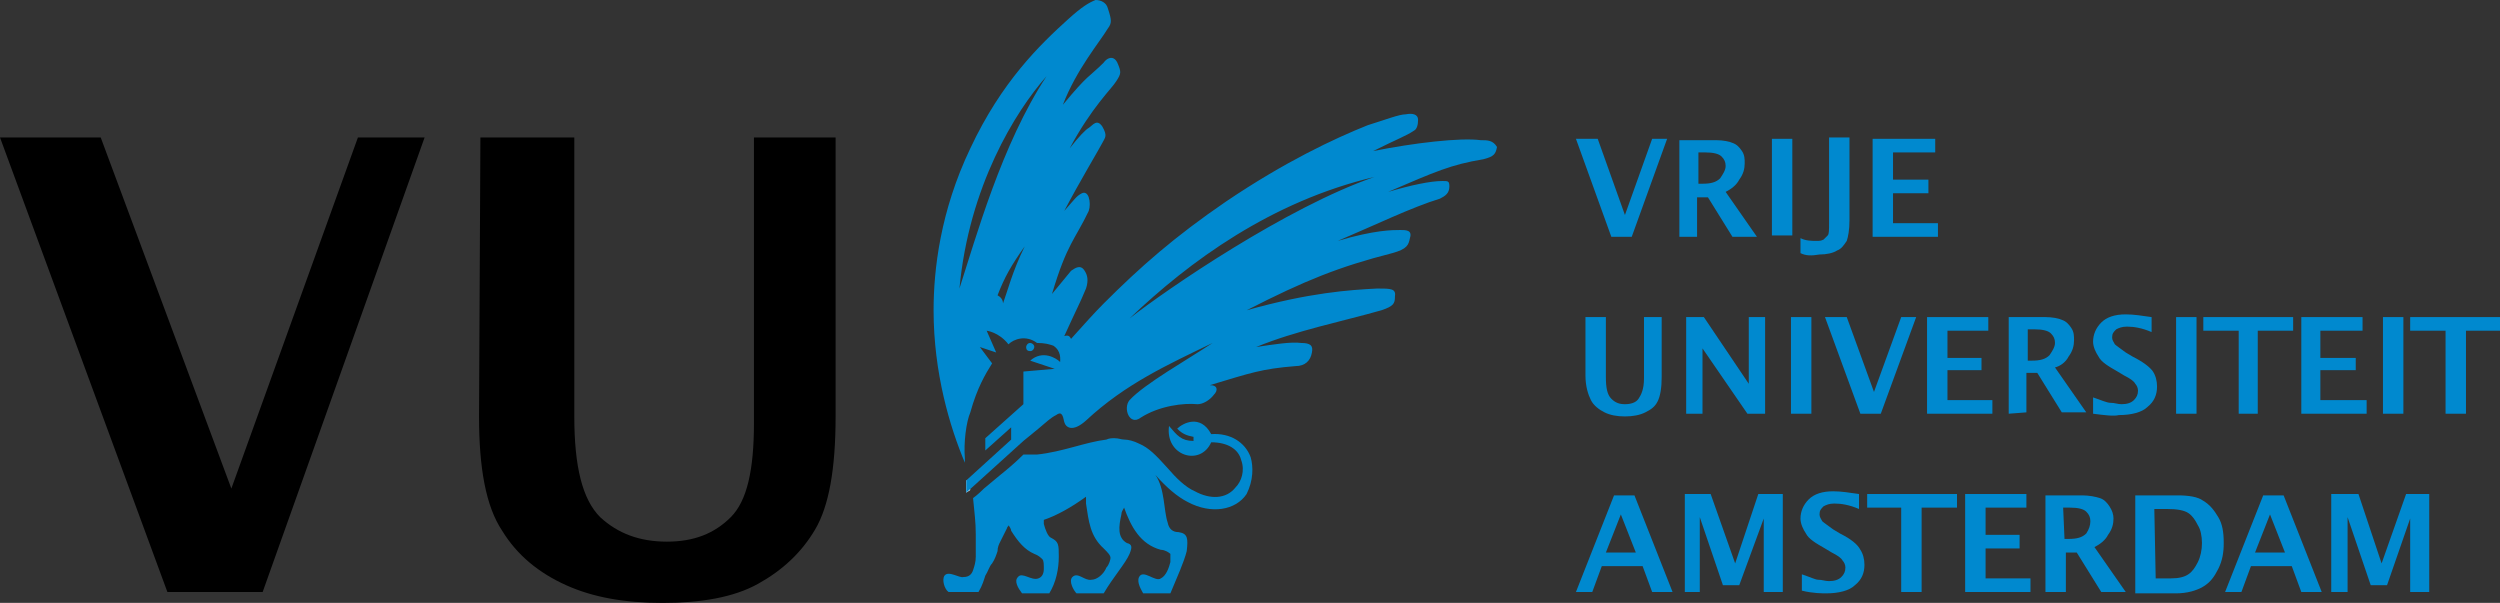 <?xml version="1.0" encoding="utf-8"?>
<!-- Generator: Adobe Illustrator 22.0.1, SVG Export Plug-In . SVG Version: 6.00 Build 0)  -->
<svg version="1.1" id="Layer_1" xmlns="http://www.w3.org/2000/svg" xmlns:xlink="http://www.w3.org/1999/xlink" x="0px" y="0px"
	 viewBox="0 0 183.7 44.3" style="enable-background:new 0 0 183.7 44.3;" xml:space="preserve">
<rect x="0" y="0" width="183.7" height="44.3" fill="#333333" stroke="none"/>
<style type="text/css">
	.st0{fill:#0089CF;}
	.st1{fill:#FFFFFF;}
</style>
<polygon class="st0" points="179.7,30.4 179.7,24.3 177.1,24.3 177.1,23.3 183.7,23.3 183.7,24.3 181.2,24.3 181.2,30.4 "/>
<polygon points="12.3,43.5 0,10.1 7.4,10.1 17,35.9 26.3,10.1 31.2,10.1 19.3,43.5 "/>
<path d="M35.3,10.1h6.9v20.5c0,3.7,0.6,6.1,1.9,7.4c1.3,1.2,2.9,1.8,4.9,1.8c2,0,3.5-0.6,4.7-1.8c1.2-1.2,1.7-3.5,1.7-6.9v-21h6
	v20.5c0,3.9-0.5,6.6-1.5,8.3s-2.4,3-4.2,4c-1.8,1-4.2,1.4-7,1.4c-2.8,0-5.1-0.4-7.1-1.3c-2-0.9-3.6-2.2-4.7-4
	c-1.2-1.8-1.7-4.6-1.7-8.4L35.3,10.1L35.3,10.1z"/>
<path class="st1" d="M71,35.3v0.9l0.3-0.2c-0.1-0.2-0.1-0.5-0.2-0.7H71z"/>
<path class="st0" d="M75.4,25.5c0-0.1,0.1-0.3,0.3-0.3c0.1,0,0.3,0.1,0.3,0.3c0,0.1-0.1,0.3-0.3,0.3C75.5,25.8,75.4,25.7,75.4,25.5"
	/>
<path class="st0" d="M91.9,33.6c-0.4-1.1-1.5-1.8-2.9-1.7c-0.8-1.5-2.1-0.8-2.5-0.4c0.4,0.4,0.7,0.5,1.2,0.6v0.3
	c-0.9,0-1.2-0.4-1.8-1.1c-0.3,2.2,2.3,3,3.1,1.2c1.2,0,2,0.5,2.2,1.3c0.3,0.8,0,1.6-0.4,2c-0.7,0.9-1.9,0.9-3,0.3
	c-0.7-0.3-1.4-1-2-1.7c-0.9-1-1.4-1.5-2.1-1.8c-0.4-0.2-0.8-0.3-1.1-0.3c-0.2,0-0.4-0.1-0.7-0.1c-0.2,0-0.4,0-0.6,0.1
	c-1.6,0.2-3.2,0.9-5.1,1.1h-1c-0.6,0.6-1.2,1.1-1.7,1.5l-1.2,1l0,0c-0.5,0.5-0.8,0.7-0.8,0.7c0.1,1.1,0.2,1.7,0.2,2.7
	c0,0.9,0,1.3,0,1.6c0,0.4-0.1,0.7-0.2,1s-0.3,0.5-0.7,0.5c-0.3,0.1-1.1-0.5-1.4-0.1c-0.2,0.3,0,1,0.3,1.2h2.2
	c0.3-0.5,0.4-0.9,0.5-1.2c0.2-0.3,0.3-0.7,0.5-0.9c0.2-0.3,0.3-0.6,0.4-0.9c0-0.3,0.1-0.5,0.2-0.7c0.2-0.4,0.4-0.8,0.5-1
	c0-0.1,0.1-0.1,0.1-0.2c0.1,0.1,0.2,0.3,0.2,0.4c0.5,0.8,1,1.4,1.7,1.7c0.3,0.1,0.5,0.3,0.6,0.4c0.1,0.1,0.1,0.4,0.1,0.7
	s-0.1,0.6-0.4,0.7c-0.5,0.2-1.2-0.5-1.5-0.1c-0.3,0.3,0,0.8,0.3,1.2h2c0.5-0.8,0.7-1.8,0.7-2.7s0-1.1-0.6-1.4
	c-0.2-0.1-0.4-0.6-0.5-1c0-0.1,0-0.1,0-0.3c0.9-0.3,2-0.9,3.1-1.7c0,0.2,0,0.3,0,0.5c0.2,1.3,0.3,2.4,1.3,3.3
	c0.3,0.3,0.5,0.5,0.5,0.7c0,0.1-0.1,0.5-0.3,0.7c-0.2,0.5-0.7,0.9-1.1,0.9c-0.5,0.1-1-0.6-1.4-0.2c-0.3,0.3,0.1,1,0.3,1.2h2
	c0.7-1.2,1.6-2.2,1.9-2.9c0.2-0.5,0.2-0.7-0.2-0.8c-0.7-0.4-0.6-1.2-0.4-2.1c0-0.2,0.1-0.3,0.2-0.5c0.5,1.4,1.2,2.7,2.7,3.1
	c0.3,0,0.6,0.2,0.7,0.3c0,0.1,0,0.4,0,0.6c-0.1,0.4-0.3,1-0.7,1.2c-0.4,0.3-1.3-0.7-1.6-0.1c-0.2,0.4,0.2,1,0.3,1.2h2
	c0.5-1.2,1-2.3,1.2-3.1c0.1-0.9,0.1-1.3-0.6-1.4c-0.4,0-0.7-0.2-0.8-0.7c-0.3-0.9-0.2-2.5-0.9-3.5c0.8,0.9,1.6,1.6,2.4,2
	c1.7,0.9,3.5,0.6,4.3-0.6C92.1,35.3,92.1,34.3,91.9,33.6"/>
<path class="st0" d="M108.8,10.3c-1.5-0.2-4.9,0.2-7.9,0.8c1.8-0.9,2.4-1.1,3-1.5c0.2-0.1,0.3-0.4,0.3-0.8c0-0.4-0.4-0.5-0.9-0.4
	c-0.5,0-1.5,0.4-2.8,0.8c-2.5,1-6.1,2.7-10.4,5.6c-3.8,2.6-6.3,4.8-9,7.5c-0.7,0.7-1.5,1.6-2.4,2.6c-0.1-0.2-0.2-0.3-0.5-0.2
	c1-2.2,1.1-2.3,1.6-3.5c0.2-0.6,0.1-1-0.1-1.3c-0.3-0.5-0.7-0.2-1,0c-0.4,0.5-0.5,0.6-1.4,1.7c1.1-3.7,1.7-4,2.7-6.1
	c0.1-0.3,0.1-0.7,0-1s-0.3-0.4-0.5-0.3c-0.4,0.2-0.5,0.4-1.3,1.3c1.1-2.1,2.6-4.6,2.8-5c0.2-0.4,0.4-0.5,0-1.2
	c-0.4-0.6-0.7-0.1-1,0.1c-0.2,0.1-0.7,0.6-1.4,1.5c1.6-3,3.1-4.4,3.4-4.9c0.4-0.6,0.4-0.7,0.1-1.4c-0.3-0.6-0.8-0.3-1,0
	c-1.1,1.1-1.1,0.8-3,3.1c1-2.6,2.7-4.6,3.3-5.6c0.3-0.4,0.3-0.6,0-1.5C81.3,0.2,80.9,0,80.5,0c-0.5,0.2-1,0.5-2,1.4
	c-2.1,1.9-4.9,4.6-7.2,9.5c-2.2,4.6-2.7,8.9-2.7,11.9c0,4.6,1.2,8.6,2.3,11.2c0-0.1,0-0.2,0-0.3c-0.1-1.2,0.1-2.7,0.4-3.4
	c0.5-1.8,1.1-2.8,1.6-3.6L72,25.5l1.2,0.4l-0.7-1.6c0,0,0.9,0.1,1.6,1c0.4-0.4,1.3-0.7,2.1-0.1c0.6,0,0.9,0.1,1.2,0.2
	c0.6,0.4,0.5,1,0.5,1.2c-0.3-0.3-1.3-0.9-2.2-0.1l1.8,0.6l-2.3,0.2v2.4l-2.8,2.5v0.9l1.9-1.7v0.9l-3.3,3v0.9l4.2-3.8l0,0l1.1-0.9
	l0,0c0.6-0.5,0.9-0.8,1.3-1c0.4-0.3,0.5,0,0.6,0.5c0.1,0.4,0.6,0.8,1.6-0.1c2.9-2.7,6-4.1,9.3-5.7c-1.8,1.2-5,3-6.1,4.2
	c-0.5,0.6,0,1.9,0.8,1.3c1.4-0.9,3.2-1.1,4.2-1c0.4,0,0.9-0.3,1.2-0.7c0.3-0.3,0.3-0.7-0.3-0.7c3-0.9,3.8-1.2,6.3-1.4
	c0.7,0,1.1-0.4,1.2-1c0.1-0.5-0.1-0.7-0.8-0.7c-0.7-0.1-2,0.1-3.3,0.3c2.9-1.2,6.4-1.9,9.2-2.7c0.9-0.3,1-0.5,1-1
	c0.1-0.6-0.3-0.6-1.3-0.6c-2,0.1-5,0.3-9.6,1.6c4.3-2.2,6.8-3.2,10.7-4.2c1.1-0.3,1.2-0.6,1.3-1.1c0.2-0.6-0.3-0.6-0.7-0.6
	c-0.6,0-1.9,0-4.6,0.8c2.6-1.1,5.5-2.5,7.5-3.1c0.4-0.2,0.7-0.4,0.7-0.9c0-0.4-0.1-0.4-0.5-0.4c-0.9,0-2.3,0.3-4,0.8
	c3.5-1.5,4.6-2,7-2.4c0.8-0.2,0.9-0.4,1-0.9C109.7,10.3,109.3,10.3,108.8,10.3 M73.7,22.3c0-0.3-0.2-0.5-0.4-0.6
	c0.5-1.3,1-2.2,2-3.6C74.4,19.9,74,21.5,73.7,22.3 M70.5,21.2c0.7-7.5,4.1-13,6.4-15.6C73.6,10.6,71.7,17.5,70.5,21.2 M83,23.4
	c4.4-4.2,10.4-8.6,18-10.4C94.6,15.2,85.8,21.2,83,23.4"/>
<polygon class="st0" points="118.4,17.4 115.8,10.2 117.4,10.2 119.4,15.8 121.4,10.2 122.5,10.2 119.9,17.4 "/>
<g>
	<path class="st0" d="M124.8,13.5h0.3c0.6,0,1-0.1,1.3-0.4c0.2-0.3,0.4-0.6,0.4-0.9s-0.1-0.5-0.3-0.7s-0.6-0.3-1.2-0.3h-0.5V13.5z
		 M123.4,17.4v-7.1h2.7c0.5,0,1,0.1,1.2,0.2c0.3,0.1,0.5,0.3,0.7,0.6s0.2,0.6,0.2,0.9c0,0.4-0.1,0.8-0.4,1.2c-0.2,0.4-0.6,0.7-1,0.9
		l2.3,3.3h-1.8l-1.8-2.9h-0.8v2.9C124.7,17.4,123.4,17.4,123.4,17.4z"/>
</g>
<rect x="130.2" y="10.2" class="st0" width="1.5" height="7.1"/>
<g>
	<path class="st0" d="M132.3,18.6v-1.1c0.4,0.2,0.8,0.2,1.2,0.2c0.2,0,0.3,0,0.5-0.1c0.1-0.1,0.2-0.2,0.3-0.3
		c0.1-0.1,0.1-0.4,0.1-0.9v-6.3h1.5v6.1c0,0.7-0.1,1.2-0.2,1.5c-0.2,0.3-0.4,0.6-0.7,0.7c-0.3,0.2-0.8,0.3-1.3,0.3
		C133.1,18.8,132.7,18.8,132.3,18.6"/>
</g>
<polygon class="st0" points="137.6,17.4 137.6,10.2 142.2,10.2 142.2,11.2 139.1,11.2 139.1,13.2 141.7,13.2 141.7,14.2 139.1,14.2 
	139.1,16.4 142.4,16.4 142.4,17.4 "/>
<g>
	<path class="st0" d="M116.5,23.3h1.5v4.4c0,0.8,0.1,1.3,0.4,1.6c0.3,0.3,0.6,0.4,1,0.4s0.8-0.1,1-0.4c0.2-0.3,0.4-0.7,0.4-1.5v-4.5
		h1.3v4.4c0,0.8-0.1,1.4-0.3,1.8c-0.2,0.4-0.5,0.6-0.9,0.8s-0.9,0.3-1.5,0.3s-1.1-0.1-1.5-0.3s-0.8-0.5-1-0.9s-0.4-1-0.4-1.8V23.3z"
		/>
</g>
<polygon class="st0" points="123.9,30.4 123.9,23.3 125.2,23.3 128.5,28.2 128.5,23.3 129.7,23.3 129.7,30.4 128.4,30.4 125.1,25.6 
	125.1,30.4 "/>
<rect x="131.6" y="23.3" class="st0" width="1.5" height="7.1"/>
<polygon class="st0" points="136.7,30.4 134.1,23.3 135.7,23.3 137.7,28.8 139.7,23.3 140.8,23.3 138.2,30.4 "/>
<polygon class="st0" points="141.6,30.4 141.6,23.3 146.1,23.3 146.1,24.3 143.1,24.3 143.1,26.3 145.6,26.3 145.6,27.2 143.1,27.2 
	143.1,29.4 146.4,29.4 146.4,30.4 "/>
<g>
	<path class="st0" d="M149,26.5h0.3c0.6,0,1-0.1,1.3-0.4c0.2-0.3,0.4-0.6,0.4-0.9s-0.1-0.5-0.3-0.7s-0.6-0.3-1.2-0.3H149V26.5z
		 M147.6,30.4v-7.1h2.7c0.5,0,1,0.1,1.2,0.2c0.3,0.1,0.5,0.3,0.7,0.6s0.2,0.6,0.2,0.9c0,0.4-0.1,0.8-0.4,1.2c-0.2,0.4-0.6,0.7-1,0.8
		l2.3,3.3h-1.8l-1.8-2.9h-0.8v2.9L147.6,30.4L147.6,30.4z"/>
	<path class="st0" d="M153.8,30.4v-1.2c0.6,0.2,1,0.4,1.3,0.4s0.5,0.1,0.8,0.1c0.4,0,0.7-0.1,0.9-0.3s0.3-0.4,0.3-0.7
		c0-0.2-0.1-0.4-0.2-0.5c-0.1-0.2-0.4-0.4-0.8-0.6l-0.5-0.3c-0.7-0.4-1.2-0.7-1.4-1.1c-0.2-0.3-0.4-0.7-0.4-1.1c0-0.5,0.2-1,0.6-1.4
		c0.4-0.4,1-0.6,1.8-0.6c0.6,0,1.2,0.1,1.9,0.2v1.1c-0.7-0.3-1.3-0.4-1.8-0.4c-0.4,0-0.6,0.1-0.8,0.2c-0.2,0.2-0.3,0.3-0.3,0.6
		c0,0.2,0.1,0.3,0.2,0.5c0.1,0.1,0.4,0.3,0.8,0.6l0.5,0.3c0.8,0.4,1.3,0.8,1.5,1.1s0.3,0.7,0.3,1.1c0,0.6-0.2,1.1-0.7,1.5
		c-0.4,0.4-1.2,0.6-2.1,0.6C155.3,30.6,154.6,30.5,153.8,30.4"/>
</g>
<rect x="159.9" y="23.3" class="st0" width="1.5" height="7.1"/>
<polygon class="st0" points="164.5,30.4 164.5,24.3 161.9,24.3 161.9,23.3 168.5,23.3 168.5,24.3 165.9,24.3 165.9,30.4 "/>
<polygon class="st0" points="169.1,30.4 169.1,23.3 173.6,23.3 173.6,24.3 170.5,24.3 170.5,26.3 173.1,26.3 173.1,27.2 170.5,27.2 
	170.5,29.4 173.9,29.4 173.9,30.4 "/>
<rect x="175.1" y="23.3" class="st0" width="1.5" height="7.1"/>
<path class="st0" d="M118,40.6h2.2l-1.1-2.8L118,40.6z M115.8,43.5l2.8-7.1h1.5l2.8,7.1h-1.5l-0.7-1.9h-3l-0.7,1.9H115.8z"/>
<polygon class="st0" points="123.8,43.5 123.8,36.3 125.7,36.3 127.5,41.4 129.2,36.3 131,36.3 131,43.5 129.6,43.5 129.6,38.1 
	127.8,43 126.6,43 124.9,38 124.9,43.5 "/>
<g>
	<path class="st0" d="M132.4,43.4v-1.2c0.6,0.2,1,0.4,1.2,0.4c0.3,0,0.5,0.1,0.8,0.1c0.4,0,0.7-0.1,0.9-0.3s0.3-0.4,0.3-0.7
		c0-0.2-0.1-0.4-0.2-0.5c-0.1-0.2-0.4-0.4-0.8-0.6l-0.5-0.3c-0.7-0.4-1.2-0.7-1.4-1.1c-0.2-0.3-0.4-0.7-0.4-1.1c0-0.5,0.2-1,0.6-1.4
		c0.4-0.4,1-0.6,1.8-0.6c0.6,0,1.2,0.1,1.9,0.2v1.1c-0.7-0.3-1.3-0.4-1.8-0.4c-0.4,0-0.6,0.1-0.8,0.2c-0.2,0.2-0.3,0.3-0.3,0.6
		c0,0.2,0.1,0.3,0.2,0.5c0.1,0.1,0.4,0.3,0.8,0.6l0.5,0.3c0.8,0.4,1.3,0.8,1.5,1.2c0.2,0.3,0.3,0.7,0.3,1.1c0,0.6-0.2,1.1-0.7,1.5
		c-0.4,0.4-1.2,0.6-2.1,0.6C133.9,43.6,133.2,43.6,132.4,43.4"/>
</g>
<polygon class="st0" points="139.7,43.5 139.7,37.3 137.2,37.3 137.2,36.3 143.8,36.3 143.8,37.3 141.2,37.3 141.2,43.5 "/>
<polygon class="st0" points="144.4,43.5 144.4,36.3 148.9,36.3 148.9,37.3 145.9,37.3 145.9,39.3 148.4,39.3 148.4,40.3 145.9,40.3 
	145.9,42.5 149.2,42.5 149.2,43.5 "/>
<g>
	<path class="st0" d="M151.7,39.6h0.3c0.6,0,1-0.1,1.3-0.4c0.2-0.3,0.3-0.6,0.3-0.9c0-0.3-0.1-0.5-0.3-0.7s-0.6-0.3-1.2-0.3h-0.5
		L151.7,39.6L151.7,39.6z M150.3,43.5v-7.1h2.7c0.5,0,1,0.1,1.3,0.2c0.3,0.1,0.5,0.3,0.7,0.6s0.3,0.6,0.3,0.9c0,0.4-0.1,0.8-0.4,1.2
		c-0.2,0.4-0.6,0.7-1,0.9l2.3,3.3h-1.8l-1.8-2.9h-0.8v2.9C151.8,43.5,150.3,43.5,150.3,43.5z"/>
	<path class="st0" d="M158.4,42.5h1.1c0.6,0,1-0.1,1.3-0.3s0.5-0.5,0.7-0.9s0.3-0.9,0.3-1.4s-0.1-1-0.3-1.3
		c-0.2-0.4-0.4-0.7-0.7-0.9s-0.8-0.3-1.6-0.3h-0.9L158.4,42.5L158.4,42.5z M156.9,43.5v-7.1h3.1c0.8,0,1.5,0.1,1.9,0.4
		c0.5,0.3,0.8,0.7,1.1,1.2s0.4,1.1,0.4,1.9c0,0.7-0.1,1.3-0.4,1.9c-0.3,0.6-0.6,1-1.1,1.3s-1.2,0.5-2,0.5h-3V43.5z"/>
</g>
<path class="st0" d="M165.7,40.6h2.2l-1.1-2.8L165.7,40.6z M163.5,43.5l2.8-7.1h1.5l2.8,7.1h-1.5l-0.7-1.9h-3l-0.7,1.9H163.5z"/>
<polygon class="st0" points="171.3,43.5 171.3,36.3 173.3,36.3 175,41.4 176.8,36.3 178.5,36.3 178.5,43.5 177.1,43.5 177.1,38.1 
	175.4,43 174.2,43 172.5,38 172.5,43.5 "/>
</svg>
